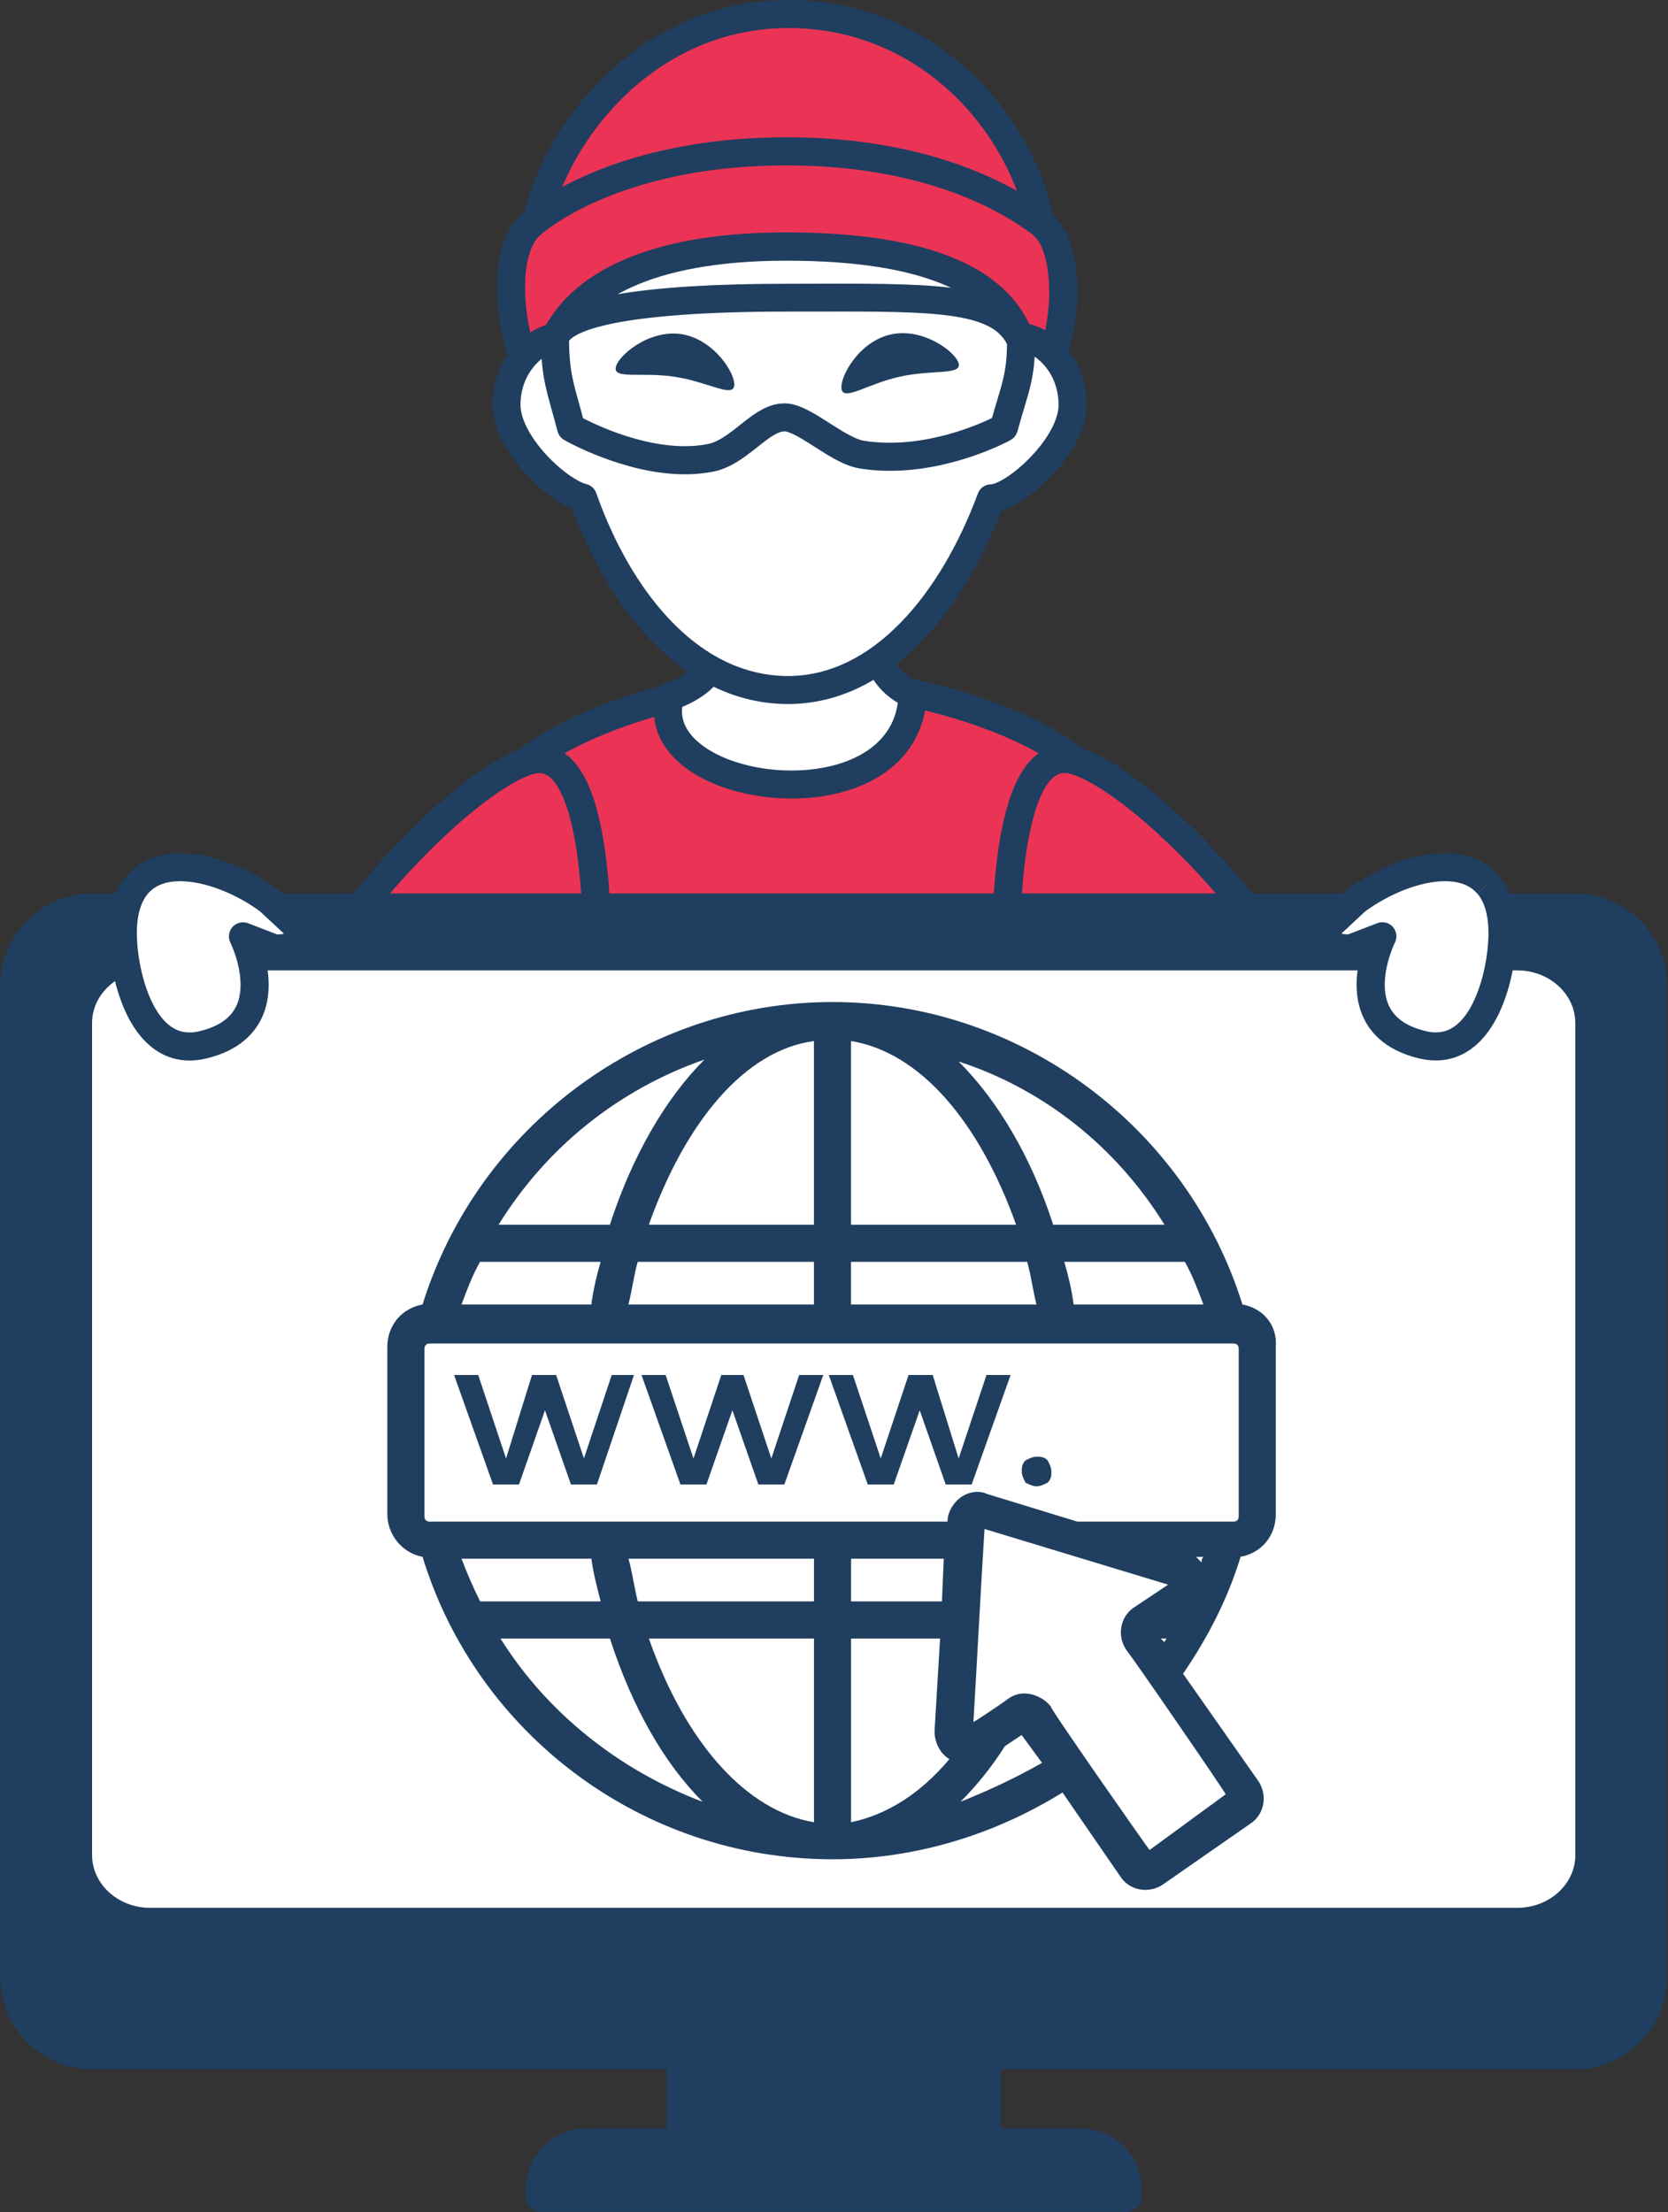 <?xml version="1.0" encoding="UTF-8"?><svg id="Layer_1" xmlns="http://www.w3.org/2000/svg" xmlns:xlink="http://www.w3.org/1999/xlink" viewBox="0 0 297.32 394.16"><rect x="0" y="0" width="297.32" height="394.16" fill="#333333" stroke="none"/><defs><style>.cls-1{clip-path:url(#clippath);}.cls-2{fill:none;}.cls-2,.cls-3,.cls-4,.cls-5{stroke-width:0px;}.cls-6{clip-path:url(#clippath-1);}.cls-7{clip-path:url(#clippath-3);}.cls-8{clip-path:url(#clippath-2);}.cls-3{fill:#203e5f;}.cls-4{fill:#fff;}.cls-5{fill:#eb3455;}</style><clipPath id="clippath"><rect class="cls-2" x="91.24" y=".04" width="98.67" height="59.78"/></clipPath><clipPath id="clippath-1"><rect class="cls-2" y="158.49" width="297.32" height="210.67"/></clipPath><clipPath id="clippath-2"><rect class="cls-2" x="92.57" y="378.49" width="112" height="15.67"/></clipPath><clipPath id="clippath-3"><rect class="cls-2" x="68.88" y="178.54" width="159.03" height="158.62"/></clipPath></defs><path class="cls-5" d="m94.74,46.79c0-18.03,17.69-44.29,45.77-44.29s45.77,24.69,45.77,44.68c-6.29,4.26-17.19,9.15-45.26,9.15s-39.2-4.29-46.28-9.54"/><g class="cls-1"><path class="cls-3" d="m94.74,46.79h2.5c0-4.1,1.02-8.83,3.01-13.56,2.98-7.11,8.13-14.22,14.97-19.49,6.85-5.28,15.35-8.73,25.29-8.74,6.65,0,12.65,1.46,17.93,3.94,7.93,3.71,14.28,9.76,18.64,16.66,4.36,6.9,6.7,14.65,6.69,21.59h2.51l-1.41-2.07c-2.95,1.99-6.91,4.12-13.67,5.81-6.76,1.69-16.3,2.91-30.19,2.91s-23.53-1.07-30.42-2.73c-6.91-1.67-11.07-3.88-14.36-6.32l-1.49,2.01h2.5-2.5l-1.49,2.01c3.79,2.82,8.73,5.38,16.17,7.17,7.45,1.79,17.44,2.87,31.6,2.87s24.12-1.23,31.4-3.05c7.28-1.81,11.93-4.26,15.26-6.53.69-.46,1.1-1.24,1.1-2.07,0-5.37-1.18-10.96-3.39-16.36-3.32-8.09-8.95-15.77-16.57-21.45C161.22,3.67,151.6,0,140.51,0c-7.41,0-14.17,1.74-20.09,4.64-8.89,4.35-15.9,11.28-20.71,18.88-4.81,7.61-7.46,15.91-7.47,23.28,0,.79.38,1.53,1.01,2.01l1.49-2.01"/></g><path class="cls-5" d="m185.51,39.77c4.98,3.72,4.68,15.69,2.56,22.17-6.79,20.72-88.8,21.53-95.43-.07-1.98-6.44-2.79-17.83,2.11-21.93,6.21-5.18,21.17-12.96,45.44-12.96s38.64,7.78,45.33,12.79"/><path class="cls-3" d="m185.51,39.77l-1.5,2c.42.31.83.77,1.21,1.4.57.93,1.04,2.25,1.34,3.78.31,1.52.46,3.25.46,5.01,0,3.35-.55,6.83-1.33,9.21-.31.95-.85,1.89-1.66,2.83-1.41,1.64-3.66,3.26-6.58,4.67-4.38,2.13-10.22,3.81-16.76,4.92-6.54,1.12-13.77,1.69-20.97,1.69-10.8,0-21.56-1.29-29.82-3.83-4.14-1.26-7.63-2.84-10.18-4.63-1.27-.89-2.3-1.82-3.08-2.78-.78-.95-1.3-1.91-1.61-2.91-.82-2.64-1.44-6.38-1.44-9.89,0-2.14.23-4.19.72-5.84.24-.83.55-1.55.89-2.15.35-.59.73-1.05,1.15-1.41,2.82-2.35,7.88-5.48,15.16-7.97,7.28-2.5,16.81-4.4,28.68-4.4,23.72,0,37.51,7.56,43.83,12.28l3-4c-7.06-5.3-22.03-13.3-46.83-13.29-12.4,0-22.49,1.99-30.31,4.67-7.82,2.69-13.35,6.05-16.73,8.86-.93.78-1.68,1.71-2.27,2.73-.89,1.53-1.44,3.22-1.8,5.01-.35,1.77-.49,3.64-.49,5.5,0,4.09.69,8.18,1.66,11.35.52,1.68,1.39,3.22,2.52,4.6,1.98,2.42,4.72,4.36,7.96,5.99,4.87,2.44,10.93,4.18,17.63,5.34,6.7,1.16,14.02,1.73,21.37,1.73,11.39,0,22.8-1.35,31.99-4.1,4.6-1.38,8.65-3.1,11.9-5.27,1.62-1.09,3.05-2.3,4.21-3.65,1.17-1.36,2.08-2.88,2.63-4.54.99-3.04,1.58-6.89,1.58-10.77,0-2.71-.29-5.43-1.02-7.89-.37-1.23-.85-2.41-1.5-3.48-.65-1.07-1.46-2.05-2.49-2.82l-1.5,2.01"/><path class="cls-5" d="m90.65,274.28h111.25s-3.57-26.77-.97-55.72c2.8-31.14,6.03-67.21-1.67-76.24-18.2-21.34-60.03-21.69-60.03-21.69,0,0-46.64,4.56-54.04,26.28-4.04,11.84.11,44.05,3.34,72.25,3.31,28.89,2.12,55.13,2.12,55.13"/><path class="cls-3" d="m90.65,274.28v2.51h111.25c.72,0,1.4-.31,1.88-.85.48-.55.7-1.26.6-1.98,0,0,0-.05-.02-.15-.2-1.58-1.88-15.25-1.88-32.98,0-6.89.26-14.39.94-22.03,1.49-16.7,3.13-34.85,3.13-49.63,0-6.4-.3-12.17-1.08-16.99-.4-2.41-.91-4.59-1.6-6.51-.69-1.92-1.54-3.59-2.71-4.97-4.85-5.69-11.19-9.89-17.9-13.04-10.06-4.71-21.01-7.06-29.48-8.28-8.47-1.21-14.45-1.26-14.53-1.26-.1,0-.16,0-.27.02-.1.01-11.88,1.16-24.74,5.09-6.43,1.97-13.15,4.64-18.85,8.3-2.85,1.83-5.46,3.93-7.63,6.33-2.17,2.41-3.9,5.15-4.95,8.23-.68,2.02-1.11,4.36-1.4,7.04-.28,2.67-.4,5.68-.4,8.94,0,7.81.69,17.17,1.66,27.08.97,9.91,2.22,20.36,3.36,30.29,1.91,16.68,2.31,32.51,2.31,42.82,0,3.7-.05,6.69-.1,8.74-.02,1.03-.05,1.82-.07,2.36-.01.27-.02.47-.02.61-.01.14-.01.2-.01.2-.03.69.22,1.34.69,1.84s1.12.78,1.81.78v-2.51l2.5.11s.21-4.65.21-12.14c0-10.43-.41-26.44-2.34-43.39-1.14-9.95-2.39-20.38-3.36-30.21-.96-9.83-1.64-19.07-1.64-26.59,0-3.14.12-5.98.38-8.42.26-2.44.66-4.46,1.16-5.95.8-2.34,2.14-4.49,3.94-6.49,3.14-3.49,7.7-6.47,12.82-8.87,7.66-3.61,16.5-5.95,23.39-7.35,3.45-.7,6.41-1.17,8.5-1.46,1.04-.15,1.87-.26,2.44-.32.28-.03.49-.06.64-.07l.16-.02h.05s-.25-2.49-.25-2.49l-.02,2.49h.1c1.13.02,11.55.28,23.76,3.05,6.1,1.39,12.64,3.4,18.66,6.29,6.03,2.89,11.52,6.66,15.63,11.47.62.72,1.26,1.87,1.8,3.41.83,2.3,1.44,5.43,1.83,9.14s.56,8,.56,12.68c0,14.43-1.61,32.49-3.11,49.19-.7,7.82-.96,15.46-.96,22.47,0,19.25,1.93,33.72,1.94,33.79l2.48-.33v-2.5h-111.25v2.5l2.5.11-2.5-.11"/><path class="cls-5" d="m96.94,266.96l5.13-32.88-32.54-22.9,36.76-32.89s2.61-46.38-11.61-42.85c-14.22,3.53-58.61,49.9-53.36,86.3,3.43,23.81,55.64,45.21,55.64,45.21"/><path class="cls-3" d="m96.94,266.96l2.47.38,5.12-32.88c.15-.94-.26-1.89-1.03-2.43l-29.96-21.08,34.41-30.79c.49-.44.79-1.06.83-1.72,0-.03.19-3.42.19-8.31,0-6.33-.31-15.15-1.81-22.61-.76-3.74-1.79-7.15-3.43-9.86-.82-1.35-1.81-2.55-3.08-3.45-1.26-.9-2.83-1.45-4.49-1.45-.69,0-1.4.09-2.1.27h0c-2.12.53-4.38,1.66-6.91,3.27-4.42,2.82-9.59,7.15-14.94,12.58-8.02,8.15-16.42,18.75-22.88,30.35-6.43,11.6-10.95,24.2-10.96,36.4,0,2.18.14,4.34.45,6.48.49,3.4,1.83,6.65,3.72,9.73,3.31,5.39,8.31,10.33,13.93,14.8,8.42,6.69,18.26,12.32,26.03,16.31,7.76,3.98,13.44,6.31,13.49,6.33.71.29,1.51.24,2.18-.14.67-.38,1.13-1.04,1.24-1.8l-2.47-.38.95-2.31s-.04-.02-.14-.06c-1.46-.6-14.41-6.09-27.28-14.2-6.43-4.06-12.84-8.77-17.74-13.78-2.46-2.49-4.54-5.07-6.07-7.63-1.54-2.57-2.53-5.11-2.89-7.58-.27-1.89-.4-3.82-.4-5.77-.01-8.34,2.4-17.23,6.29-25.92,5.83-13.03,14.99-25.54,23.9-35.02,4.44-4.74,8.83-8.72,12.66-11.64,1.92-1.46,3.69-2.65,5.24-3.52,1.55-.88,2.88-1.43,3.8-1.66h.01c.33-.09.63-.12.88-.12.61.01,1.05.16,1.6.53.46.33.97.86,1.47,1.62.89,1.33,1.7,3.32,2.34,5.7.97,3.56,1.58,7.94,1.94,12.29.35,4.36.46,8.7.46,12.24,0,2.38-.05,4.4-.09,5.81-.03.71-.05,1.27-.06,1.65-.01.19-.02.33-.02.43,0,.09-.01.14-.01.14l2.5.14-1.67-1.86-36.76,32.88c-.57.51-.88,1.25-.83,2.01.05.76.44,1.46,1.06,1.9l31.27,22.01-4.88,31.34,2.47.39.95-2.31-.95,2.31"/><path class="cls-5" d="m188.82,265.77l-5.12-32.88,32.54-22.9-36.76-32.88s-2.45-45.19,11.78-41.67c14.23,3.53,58.45,48.71,53.2,85.11-3.44,23.8-55.64,45.2-55.64,45.2"/><path class="cls-3" d="m188.82,265.77l2.47-.39-4.89-31.34,31.27-22.01c.62-.44,1.02-1.14,1.06-1.9.04-.76-.27-1.51-.83-2.01l-36.76-32.88-1.67,1.86,2.5-.14v-.13c-.04-.59-.16-3.3-.16-7.06,0-5.91.31-14.44,1.71-21.27.69-3.41,1.67-6.38,2.83-8.26.58-.95,1.18-1.59,1.72-1.97.55-.38,1.02-.53,1.65-.54.27,0,.57.03.92.12h.01c1.25.3,3.19,1.19,5.43,2.6,3.94,2.46,8.89,6.51,14.02,11.63,7.69,7.67,15.82,17.78,21.97,28.72,6.16,10.94,10.31,22.7,10.3,33.6,0,1.95-.13,3.89-.41,5.78-.36,2.55-1.41,5.18-3.04,7.83-2.83,4.63-7.43,9.26-12.77,13.5-8.01,6.36-17.61,11.88-25.2,15.77-3.8,1.94-7.08,3.49-9.41,4.54-1.17.53-2.1.93-2.73,1.2-.31.14-.56.23-.72.3l-.18.08-.06.03.95,2.31,2.47-.39-2.47.39.95,2.31c.07-.03,13.21-5.41,26.89-13.86,6.84-4.22,13.83-9.22,19.42-14.78,2.79-2.78,5.24-5.71,7.14-8.79,1.89-3.08,3.22-6.33,3.72-9.73.31-2.15.45-4.32.45-6.49,0-9.27-2.64-18.71-6.71-27.73-6.13-13.53-15.54-26.15-24.73-35.79-4.6-4.82-9.15-8.89-13.24-11.94-2.05-1.53-3.99-2.82-5.79-3.82-1.81-1-3.46-1.72-5.04-2.12h0c-.72-.18-1.44-.27-2.14-.27-1.67,0-3.25.54-4.52,1.45-1.13.79-2.03,1.81-2.8,2.96-1.33,2.02-2.28,4.45-3.02,7.14-1.11,4.03-1.73,8.64-2.1,13.14-.37,4.5-.47,8.87-.47,12.36,0,4.41.16,7.42.16,7.45.04.67.33,1.28.83,1.72l34.41,30.78-29.96,21.09c-.78.55-1.18,1.49-1.03,2.43l5.12,32.87c.12.77.57,1.42,1.24,1.8.68.38,1.47.43,2.19.14l-.95-2.31"/><path class="cls-4" d="m119.45,124.11c-5.04,17.85,42.32,23.89,43.23-.36-12.27-5.23-4.59-23.71-4.59-23.71h-35.27s14.31,17.87-3.38,24.07"/><path class="cls-3" d="m119.45,124.11l-2.41-.68c-.32,1.11-.47,2.21-.47,3.29,0,2.59.92,4.98,2.4,6.93,2.23,2.94,5.61,5.03,9.47,6.46,3.86,1.42,8.26,2.17,12.66,2.17,5.67,0,11.39-1.23,15.97-4.17,2.29-1.47,4.27-3.4,5.7-5.8,1.44-2.4,2.3-5.26,2.42-8.47.04-1.04-.57-1.99-1.52-2.4-1.1-.47-1.96-1.05-2.65-1.7-1.02-.98-1.7-2.15-2.15-3.52-.45-1.36-.65-2.92-.65-4.51,0-2.66.54-5.39,1.1-7.42.28-1.02.55-1.86.76-2.44.1-.29.19-.52.24-.66l.06-.17.02-.03h0s-.78-.32-.78-.32l.78.32h0s-.78-.32-.78-.32l.78.32c.32-.78.23-1.66-.23-2.35-.46-.7-1.24-1.11-2.08-1.11h-35.27c-.97,0-1.84.55-2.26,1.42-.42.88-.3,1.89.3,2.65l.68-.54-.68.54.68-.54-.68.54s1.31,1.66,2.54,3.98c1.26,2.32,2.4,5.34,2.38,7.96,0,.82-.1,1.6-.33,2.33-.33,1.1-.92,2.12-1.96,3.12-1.05.98-2.6,1.95-4.88,2.76-.77.27-1.36.9-1.58,1.68l2.41.68.83,2.36c3.72-1.3,6.41-3.17,8.13-5.48.86-1.15,1.47-2.39,1.85-3.66.38-1.26.54-2.54.54-3.78-.02-4.02-1.57-7.69-3.03-10.44-1.48-2.74-2.93-4.54-2.98-4.62l-1.95,1.56v2.5h35.27v-2.5l-2.31-.96c-.03.07-.66,1.59-1.29,3.9s-1.27,5.42-1.28,8.73c0,2.65.41,5.45,1.7,8.05.65,1.3,1.52,2.53,2.65,3.6,1.13,1.08,2.51,1.99,4.13,2.68l.98-2.3-2.5-.09c-.1,2.45-.72,4.43-1.71,6.09-.75,1.25-1.72,2.33-2.89,3.28-1.75,1.41-3.97,2.48-6.46,3.2-2.49.71-5.25,1.06-8.03,1.06-5.1.01-10.27-1.2-13.93-3.22-1.83-1-3.27-2.19-4.2-3.43-.94-1.25-1.39-2.49-1.4-3.92,0-.59.08-1.23.28-1.93l-2.41-.68.83,2.36-.83-2.36"/><path class="cls-4" d="m181.71,60.01c-3.79-10.01-16.7-16.09-41.53-16.09s-37.01,7.68-41.17,16.16c-3.93.63-8.72,5.19-8.72,12.05s9.13,15.42,13.64,16.52c6.61,18.71,19.45,34.28,36.52,34.28s29.48-16,36.19-34.15h0c4.05,0,14.54-9.26,14.54-16.65s-5.45-12.02-9.48-12.12"/><path class="cls-3" d="m181.71,60.01l2.34-.88c-1.08-2.86-2.84-5.47-5.23-7.69-3.59-3.34-8.57-5.82-14.95-7.49-6.4-1.67-14.22-2.54-23.69-2.54-12.91,0-22.5,1.94-29.55,5.13-7.04,3.16-11.52,7.62-13.86,12.44l2.24,1.1-.39-2.47c-1.38.22-2.7.76-3.95,1.53-1.87,1.17-3.57,2.89-4.83,5.09-1.26,2.2-2.06,4.89-2.05,7.91,0,2.28.73,4.45,1.78,6.48,1.59,3.04,3.95,5.81,6.4,8.01,1.23,1.1,2.49,2.05,3.71,2.81,1.24.76,2.42,1.34,3.66,1.65l.6-2.43-2.36.83c3.41,9.63,8.41,18.49,14.92,25.08,3.26,3.29,6.9,6,10.92,7.9,4.01,1.9,8.4,2.97,13.05,2.97,4.6,0,8.94-1.1,12.9-3.04,5.94-2.91,11.05-7.64,15.33-13.34,4.28-5.71,7.73-12.42,10.32-19.41l-2.35-.86-1.39,2.08c.42.28.89.42,1.39.42.98,0,1.84-.25,2.71-.59,1.51-.6,3.04-1.56,4.6-2.77,2.32-1.82,4.67-4.21,6.51-6.9.91-1.34,1.7-2.77,2.28-4.25.57-1.48.94-3.04.94-4.64,0-4.29-1.61-7.9-3.86-10.43-1.13-1.27-2.41-2.28-3.78-2.99-1.36-.72-2.81-1.16-4.29-1.2l-.07,2.5,2.34-.88-2.34.88-.06,2.51c.54,0,1.29.19,2.08.61,1.19.63,2.46,1.76,3.4,3.29.93,1.53,1.56,3.44,1.56,5.71.01,1.25-.47,2.85-1.39,4.52-1.36,2.49-3.64,5.05-5.86,6.89-1.11.92-2.2,1.66-3.1,2.13-.44.24-.84.41-1.15.51-.3.09-.51.11-.53.11v2.5l1.39-2.08h0c-.64-.43-1.43-.53-2.17-.3-.73.23-1.3.79-1.57,1.51-3.26,8.82-7.98,17.08-13.77,23.01-2.89,2.96-6.04,5.35-9.39,6.98-3.35,1.63-6.9,2.53-10.7,2.53s-7.51-.88-10.91-2.48c-5.1-2.4-9.71-6.49-13.66-11.72-3.94-5.23-7.19-11.58-9.6-18.4-.28-.8-.94-1.39-1.76-1.59-.3-.07-.78-.25-1.33-.54-.97-.5-2.18-1.32-3.38-2.35-1.82-1.53-3.65-3.53-4.96-5.57-.66-1.02-1.19-2.05-1.54-3.01-.35-.97-.53-1.86-.53-2.63,0-2.84.98-5.13,2.33-6.79.67-.83,1.44-1.49,2.2-1.96.76-.47,1.49-.74,2.09-.83.8-.13,1.49-.65,1.85-1.37,1.8-3.67,5.25-7.29,11.43-10.08,6.17-2.79,15.08-4.68,27.48-4.68s21.36,1.52,27.71,4.11c3.18,1.3,5.66,2.85,7.52,4.58,1.87,1.74,3.15,3.65,3.96,5.79.36.95,1.26,1.59,2.28,1.62l.06-2.51"/><path class="cls-4" d="m178.93,76.24c2-7.19,3.06-8.95,3.06-15.44-3.69-8.4-16.23-7.73-41.7-7.73s-40.03,2.49-41.36,7.18c0,6.97.99,8.85,2.88,15.99,0,0,13.14,7.57,24.69,5.39,5.39-1.02,8.99-7.24,13.36-7.24,3.44,0,9.44,5.94,13.75,6.64,12.92,2.07,25.32-4.79,25.32-4.79"/><path class="cls-3" d="m178.93,76.24l2.41.67c.98-3.54,1.75-5.76,2.31-8.08.56-2.32.86-4.67.85-8.04,0-.35-.07-.69-.21-1.01-.98-2.24-2.58-4.07-4.61-5.36-1.53-.98-3.28-1.68-5.23-2.2-2.94-.79-6.36-1.19-10.41-1.41-4.04-.22-8.7-.27-14.06-.27-3.01,0-6.23.02-9.69.02-12.82,0-22.92.62-30.16,1.86-3.63.63-6.53,1.41-8.8,2.44-1.14.53-2.12,1.11-2.96,1.86-.83.74-1.52,1.69-1.85,2.83-.06.22-.09.45-.09.68,0,3.59.27,6.06.79,8.46.53,2.4,1.24,4.66,2.17,8.17.17.65.59,1.2,1.17,1.53.08.05,2.69,1.55,6.66,3.06,3.97,1.51,9.28,3.05,14.88,3.06,1.61,0,3.24-.14,4.87-.44,1.76-.33,3.28-1.07,4.61-1.9,1.99-1.26,3.63-2.72,5.05-3.77.71-.52,1.35-.94,1.9-1.19.55-.26.98-.35,1.34-.35.07,0,.3.02.63.14.58.18,1.43.6,2.39,1.17,1.44.84,3.1,1.98,4.82,3,.86.51,1.74.99,2.65,1.4.91.4,1.85.73,2.86.9h0c1.83.3,3.65.42,5.42.42,5.86,0,11.18-1.38,15.07-2.72,3.89-1.36,6.34-2.71,6.43-2.76.58-.33,1.02-.88,1.2-1.52l-2.41-.67-1.21-2.19.24.44-.24-.44.24.44-.24-.44c-.05.03-2.32,1.26-5.83,2.47-3.51,1.21-8.27,2.39-13.26,2.39-1.53,0-3.08-.11-4.63-.35-.61-.09-1.6-.47-2.69-1.06-1.66-.89-3.55-2.19-5.42-3.33-.94-.57-1.89-1.1-2.85-1.52-.97-.41-1.98-.75-3.18-.76-.84,0-1.65.15-2.39.39-1.29.43-2.39,1.1-3.4,1.81-1.52,1.07-2.88,2.28-4.22,3.23-1.34.96-2.6,1.63-3.83,1.85-1.28.24-2.6.35-3.94.35-4.65.01-9.48-1.34-13.09-2.73-1.8-.69-3.31-1.38-4.35-1.9-.53-.25-.93-.47-1.2-.61-.14-.07-.23-.13-.3-.17l-.07-.04h-.02s-1.25,2.16-1.25,2.16l2.42-.64c-.96-3.63-1.67-5.89-2.11-7.96s-.67-4.03-.68-7.4h-2.51l2.41.68s.06-.19.39-.48c.27-.25.74-.57,1.4-.9,1.16-.57,2.88-1.15,5.08-1.65,3.31-.76,7.71-1.34,13.09-1.74s11.73-.6,19-.6c3.47,0,6.69-.01,9.69-.01,9.48-.01,16.62.14,21.47,1.1,2.42.48,4.24,1.15,5.53,1.97,1.29.84,2.11,1.79,2.73,3.17l2.29-1.01h-2.5c0,3.12-.24,4.89-.71,6.88-.47,1.98-1.24,4.24-2.27,7.9l2.42.67-1.21-2.19,1.21,2.19"/><path class="cls-3" d="m170.89,64.8c.45,2.07-4.68,1.03-10.44,2.3s-9.98,4.36-10.43,2.29c-.46-2.07,3.02-8.54,8.78-9.8,5.76-1.27,11.63,3.14,12.09,5.21"/><path class="cls-3" d="m130.87,68.76c-.32,2.1-4.73-.73-10.56-1.62-5.83-.9-10.88.47-10.56-1.63.32-2.09,5.9-6.86,11.72-5.97,5.83.9,9.72,7.13,9.4,9.22"/><path class="cls-3" d="m121.32,386.67h54.58v-25.53h-54.58v25.53"/><path class="cls-3" d="m121.32,386.67v2.5h54.58c.67,0,1.3-.26,1.77-.73s.74-1.1.74-1.77v-25.53c0-.66-.27-1.31-.74-1.77-.46-.47-1.11-.73-1.77-.73h-54.58c-.66,0-1.31.27-1.78.73s-.73,1.11-.73,1.77v25.53c0,.66.27,1.3.73,1.77.47.46,1.11.73,1.78.73v-2.5h2.5v-23.03h49.58v20.53h-52.08v2.51h2.5-2.5"/><path class="cls-3" d="m294.65,352.3c0,7.69-6.24,13.92-13.93,13.92H16.49c-7.69,0-13.93-6.23-13.93-13.92v-176.68c0-7.69,6.24-13.93,13.93-13.93h264.22c7.69,0,13.93,6.23,13.93,13.93v176.68"/><g class="cls-6"><path class="cls-3" d="m294.65,352.3h-2.51c0,3.16-1.27,6-3.35,8.07-2.07,2.07-4.92,3.34-8.08,3.34H16.49c-3.16,0-6.01-1.27-8.08-3.34-2.07-2.07-3.35-4.91-3.35-8.07v-176.68c0-3.16,1.28-6.01,3.35-8.08,2.08-2.07,4.92-3.34,8.08-3.34h264.22c3.16,0,6.01,1.27,8.08,3.34,2.08,2.07,3.35,4.91,3.35,8.08v176.68h5.01v-176.68c0-9.07-7.36-16.43-16.44-16.43H16.49c-4.53,0-8.66,1.84-11.62,4.81-2.97,2.96-4.82,7.08-4.82,11.61v176.68c0,4.53,1.84,8.65,4.82,11.61,2.96,2.97,7.09,4.82,11.62,4.81h264.22c4.53,0,8.66-1.84,11.63-4.81,2.97-2.96,4.82-7.08,4.81-11.61h-2.51"/></g><path class="cls-4" d="m283.3,330.53c0,6.57-5.75,11.91-12.85,11.91H26.77c-7.1,0-12.85-5.33-12.85-11.91v-148.23c0-6.58,5.76-11.91,12.85-11.91h243.68c7.1,0,12.85,5.33,12.85,11.91v148.23"/><path class="cls-3" d="m283.3,330.53h-2.5c0,2.54-1.1,4.85-2.96,6.58-1.86,1.72-4.46,2.82-7.39,2.82H26.77c-2.92,0-5.53-1.09-7.39-2.82-1.86-1.73-2.96-4.04-2.97-6.58v-148.23c0-2.55,1.1-4.85,2.97-6.58,1.86-1.72,4.46-2.82,7.39-2.82h243.68c2.93,0,5.53,1.1,7.39,2.82,1.86,1.73,2.96,4.04,2.96,6.58v148.23h5.01v-148.23c0-4.03-1.78-7.68-4.56-10.26-2.79-2.58-6.61-4.15-10.8-4.15H26.77c-4.18,0-8,1.57-10.79,4.15-2.79,2.58-4.57,6.23-4.57,10.26v148.23c0,4.03,1.78,7.68,4.57,10.25,2.79,2.58,6.61,4.16,10.79,4.16h243.68c4.18,0,8.01-1.57,10.8-4.16,2.79-2.57,4.57-6.22,4.56-10.25h-2.51"/><path class="cls-3" d="m230.3,349.97c0,1.28-1.04,2.32-2.32,2.32h-8.14c-1.28,0-2.32-1.04-2.32-2.32s1.05-2.32,2.32-2.32h8.14c1.28,0,2.32,1.04,2.32,2.32"/><path class="cls-3" d="m250.05,349.97c0,1.28-1.04,2.32-2.32,2.32h-8.14c-1.28,0-2.32-1.04-2.32-2.32s1.04-2.32,2.32-2.32h8.14c1.28,0,2.32,1.04,2.32,2.32"/><path class="cls-3" d="m269.79,349.97c0,1.28-1.04,2.32-2.32,2.32h-8.14c-1.28,0-2.32-1.04-2.32-2.32s1.04-2.32,2.32-2.32h8.14c1.28,0,2.32,1.04,2.32,2.32"/><path class="cls-3" d="m200.9,391.6c.08-.47.14-.95.14-1.45,0-4.65-3.77-8.41-8.42-8.41h-88.01c-4.65,0-8.42,3.77-8.42,8.41,0,.5.05.98.13,1.45h104.58"/><g class="cls-8"><path class="cls-3" d="m200.9,391.6l2.46.43c.1-.58.18-1.21.18-1.88,0-3.01-1.23-5.75-3.2-7.72-1.97-1.97-4.72-3.2-7.72-3.19h-88.01c-6.03,0-10.92,4.88-10.92,10.91,0,.67.07,1.29.17,1.87.2,1.2,1.24,2.08,2.47,2.08h104.58c1.21,0,2.26-.88,2.46-2.07l-2.46-.43v-2.51h-104.58v2.51l2.46-.42c-.06-.37-.09-.71-.09-1.04,0-1.64.66-3.1,1.73-4.18,1.08-1.07,2.54-1.72,4.18-1.73h88.01c1.64,0,3.1.66,4.18,1.73,1.07,1.08,1.73,2.54,1.73,4.18,0,.32-.04.66-.1,1.03l2.47.43v-2.51,2.51"/></g><path class="cls-4" d="m24.51,157.55c5.04-5.79,16.21-2.45,23.43,2.9l5.78,5.39s.16,3.42-4.83,3.13l-5.58-2.15s7.91,15.74-7.19,19.33c-10.56,2.51-14.02-12.01-14.22-19.17-.12-4.41.89-7.46,2.6-9.44"/><path class="cls-3" d="m24.51,157.55l1.89,1.64c.65-.74,1.42-1.26,2.37-1.63s2.08-.55,3.36-.55c2.16,0,4.71.56,7.23,1.54,2.52.97,5.01,2.36,7.09,3.91l1.49-2.01-1.71,1.82,5.79,5.4,1.7-1.83-2.5.05.97-.02h-.97v.02l.97-.02h-.97.67l-.67-.03v.03h.67l-.67-.03h.02-.02.02-.02l-.03.13c-.04.08-.05.12-.18.22-.15.09-.53.3-1.53.3-.13,0-.29,0-.45-.01l-.13,2.5.9-2.33-5.58-2.15c-.97-.37-2.06-.11-2.76.65-.7.77-.84,1.88-.39,2.81l.56-.28-.56.28h0s.56-.28.56-.28l-.56.28s.48,1,.94,2.41.87,3.29.87,5.1c0,.89-.1,1.77-.32,2.58-.34,1.22-.92,2.29-1.96,3.26-1.05.96-2.61,1.85-5.05,2.43-.65.16-1.23.22-1.77.22-.79,0-1.46-.14-2.09-.39-1.09-.43-2.09-1.24-3.02-2.43-1.38-1.76-2.47-4.32-3.17-6.95-.71-2.63-1.05-5.31-1.09-7.26-.01-.22-.02-.43-.02-.63,0-1.81.22-3.29.59-4.44.36-1.16.85-2.01,1.42-2.66l-1.89-1.64-1.89-1.64c-1.06,1.22-1.89,2.72-2.42,4.45-.54,1.73-.81,3.71-.81,5.93,0,.26,0,.51.01.77.05,1.81.29,3.98.76,6.26.71,3.42,1.92,7.1,4.02,10.14,1.05,1.51,2.34,2.88,3.96,3.89,1.6,1,3.54,1.61,5.65,1.6.95,0,1.92-.12,2.92-.35,2.06-.49,3.82-1.2,5.29-2.11,2.22-1.36,3.77-3.2,4.67-5.15.91-1.96,1.22-3.99,1.22-5.88,0-2.64-.59-5.02-1.16-6.78s-1.14-2.89-1.18-2.97l-2.23,1.13-.9,2.33,5.58,2.15c.24.09.51.15.77.16.24.01.48.02.72.02,1.31,0,2.45-.22,3.43-.66.73-.33,1.35-.78,1.82-1.28.72-.75,1.1-1.58,1.29-2.23.19-.67.21-1.18.21-1.45v-.08c-.02-.68-.3-1.31-.8-1.78l-5.78-5.39-.22-.19c-2.46-1.82-5.3-3.4-8.26-4.55-2.96-1.15-6.05-1.87-9.04-1.87-1.77,0-3.51.26-5.14.88-1.64.61-3.15,1.62-4.37,3.02h0l1.89,1.64"/><path class="cls-4" d="m265.2,157.55c-5.04-5.79-16.21-2.45-23.43,2.9l-5.79,5.39s-.15,3.42,4.83,3.13l5.58-2.15s-7.91,15.74,7.19,19.33c10.56,2.51,14.03-12.01,14.22-19.17.13-4.41-.88-7.46-2.6-9.44"/><path class="cls-3" d="m265.2,157.55l1.89-1.64c-1.21-1.4-2.73-2.41-4.36-3.02-1.64-.62-3.38-.88-5.14-.88-2.99,0-6.08.72-9.05,1.87-2.96,1.15-5.8,2.73-8.26,4.55l-.21.19-5.79,5.39c-.47.44-.75,1.03-.79,1.67v.19c0,.24.01.67.15,1.23.1.42.28.91.57,1.43.44.77,1.19,1.58,2.23,2.13,1.05.55,2.32.83,3.79.83.23,0,.47-.01.71-.02.26-.01.53-.07.77-.16l5.58-2.15-.9-2.33-2.24-1.13c-.04.08-.6,1.22-1.18,2.97-.57,1.76-1.16,4.14-1.16,6.78,0,1.26.14,2.57.5,3.9.54,1.98,1.61,3.98,3.4,5.63,1.78,1.64,4.2,2.89,7.29,3.62,1,.23,1.97.35,2.92.35,1.4,0,2.73-.26,3.94-.74,2.12-.84,3.8-2.31,5.12-4.01,1.98-2.56,3.23-5.67,4.06-8.72.82-3.05,1.2-6.05,1.27-8.42,0-.26.01-.52.01-.77,0-2.22-.27-4.19-.81-5.93-.54-1.73-1.36-3.23-2.42-4.45l-3.78,3.28c.57.65,1.06,1.5,1.42,2.66.36,1.15.59,2.63.59,4.44,0,.21,0,.42-.01.63-.04,1.49-.24,3.4-.65,5.39-.61,2.98-1.71,6.13-3.23,8.3-.76,1.09-1.6,1.94-2.49,2.49-.9.55-1.82.84-3,.85-.53,0-1.11-.06-1.77-.22-1.62-.39-2.86-.91-3.82-1.5-1.42-.89-2.23-1.89-2.77-3.02-.53-1.13-.75-2.42-.75-3.76,0-1.88.45-3.81.92-5.23.23-.71.46-1.3.63-1.7.09-.2.16-.35.2-.45l.05-.11v-.02s-.54-.27-.54-.27l.55.28h0s-.55-.28-.55-.28l.55.28c.47-.93.31-2.04-.38-2.81-.7-.77-1.79-1.02-2.76-.65l-5.58,2.15.9,2.33-.13-2.5c-.16.01-.32.01-.45.01-.76,0-1.17-.13-1.38-.22-.16-.07-.21-.13-.25-.16l-.1-.18-.02-.08-.63.03h.63v-.03l-.63.03h.63-2l1.99.13v-.13s-1.99,0-1.99,0l1.99.13-2.5-.16,1.71,1.83,5.78-5.4-1.71-1.82,1.49,2.01c2.09-1.55,4.58-2.93,7.09-3.91,2.52-.98,5.07-1.54,7.23-1.54,1.28,0,2.41.19,3.35.55.95.36,1.72.88,2.37,1.63l1.89-1.64"/><g class="cls-7"><path class="cls-3" d="m221.46,232.43c-9.92-31.74-39.67-53.89-73.07-53.89s-63.15,22.15-73.07,53.89c-3.64.66-6.28,3.64-6.28,7.6v29.76c0,3.64,2.65,6.94,6.28,7.6,9.59,31.41,39.02,53.89,73.07,53.89,14.55,0,28.77-4.3,41-11.9l10.25,14.88c1.65,2.65,5.29,3.31,7.93,1.32l15.21-10.58c2.65-1.66,3.31-5.29,1.32-7.94l-13.22-18.84c4.3-6.28,7.94-13.22,10.25-20.83,3.64-.66,6.28-3.64,6.28-7.6v-29.76c.33-3.96-2.31-6.94-5.95-7.6Zm-7.27,45.96c-.33-.33-.66-.66-.99-.99h1.32c-.33.33-.33.66-.33.99Zm-131.92-.66h23.15c.33,2.65.99,4.96,1.65,7.6h-21.49c-1.32-2.65-2.31-4.96-3.31-7.6Zm29.76,0h33.06v7.6h-31.41c-.66-2.65-.99-5.29-1.65-7.6Zm56.2,0l-.33,7.6h-16.2v-7.6h16.53Zm-23.14,14.22v32.73c-11.91-1.98-22.82-13.89-29.43-32.73h29.43Zm6.61,32.73v-32.73h15.87l-.99,16.53c0,1.98.99,3.97,2.65,4.96-5.29,6.28-11.24,9.92-17.53,11.24Zm19.51-57.86c-1.32.99-2.32,2.65-2.32,4.3h-92.24c-.66,0-.99-.33-.99-.99v-29.76c0-.66.33-.99.99-.99h143.16c.66,0,.99.33.99.99v29.76c0,.66-.33.99-.99.99h-27.77l-16.2-4.96c-1.32-.66-3.31-.33-4.63.66Zm-85.64-41.99h21.49c-.66,2.32-1.32,4.96-1.65,7.6h-23.15c.99-2.64,1.98-5.29,3.31-7.6Zm128.94,7.6h-23.14c-.33-2.64-.99-5.29-1.66-7.6h21.49c1.32,2.32,2.31,4.96,3.3,7.6Zm-29.76,0h-33.06v-7.6h31.41c.66,2.32.99,4.96,1.65,7.6Zm-33.06-14.21v-32.73c12.23,1.98,22.81,14.22,29.43,32.73h-29.43Zm-6.61-32.73v32.73h-29.43c6.61-18.52,17.19-31.08,29.43-32.73Zm0,39.34v7.6h-33.06c.66-2.64.99-5.29,1.65-7.6h31.41Zm62.48-6.61h-19.83c-3.97-12.23-9.92-22.15-16.86-29.09,15.21,4.96,28.1,15.21,36.7,29.09Zm-81.99-29.43c-6.94,6.94-12.89,17.19-16.86,29.43h-19.84c8.6-13.89,21.49-24.14,36.7-29.43Zm-36.36,103.16h19.51c3.97,12.23,9.59,22.15,16.53,29.09-14.88-5.62-27.77-15.87-36.04-29.09Zm81.99,29.09c2.97-2.97,5.62-6.28,7.93-9.92l2.97-1.98,3.64,4.96c-4.63,2.65-9.59,4.96-14.55,6.94Zm33.72,8.6c-.33-.33-18.84-26.78-17.52-25.46-.99-1.32-2.31-1.98-3.64-2.32-1.66-.33-2.98,0-4.3.99-.33.33-6.29,4.3-5.95,3.96.66-10.91,1.32-24.14,1.98-34.38l32.73,9.92-5.95,3.97c-2.65,1.65-3.31,5.29-1.32,7.93.66.66,18.18,26.12,17.52,25.46l-13.56,9.92Zm1.98-37.69h.99c0,.33-.33.33-.33.66l-.66-.66Z"/></g><path class="cls-3" d="m104.09,259.87l-4.96-14.88h-4.3l-4.63,14.88-4.96-14.88h-4.3l6.94,19.51h4.63l4.63-13.22,4.63,13.22h4.63l6.61-19.51h-3.97l-4.96,14.88Z"/><path class="cls-3" d="m137.49,259.87l-4.96-14.88h-3.96l-4.96,14.88-4.96-14.88h-4.3l6.94,19.51h4.63l4.63-13.22,4.63,13.22h4.63l6.94-19.51h-4.3l-4.96,14.88Z"/><path class="cls-3" d="m175.84,244.99l-4.96,14.88-4.63-14.88h-4.3l-4.96,14.88-4.96-14.88h-4.3l6.95,19.51h4.63l4.63-13.22,4.63,13.22h4.63l6.94-19.51h-4.3Z"/><path class="cls-3" d="m184.77,264.83c.66,0,1.32-.33,1.98-.66.66-.66.66-1.32.66-1.98s-.33-1.32-.66-1.98c-.66-.66-1.32-.66-1.98-.66s-1.32.33-1.98.66c-.66.66-.66,1.32-.66,1.98s.33,1.32.66,1.98c.66.33,1.32.66,1.98.66Z"/></svg>